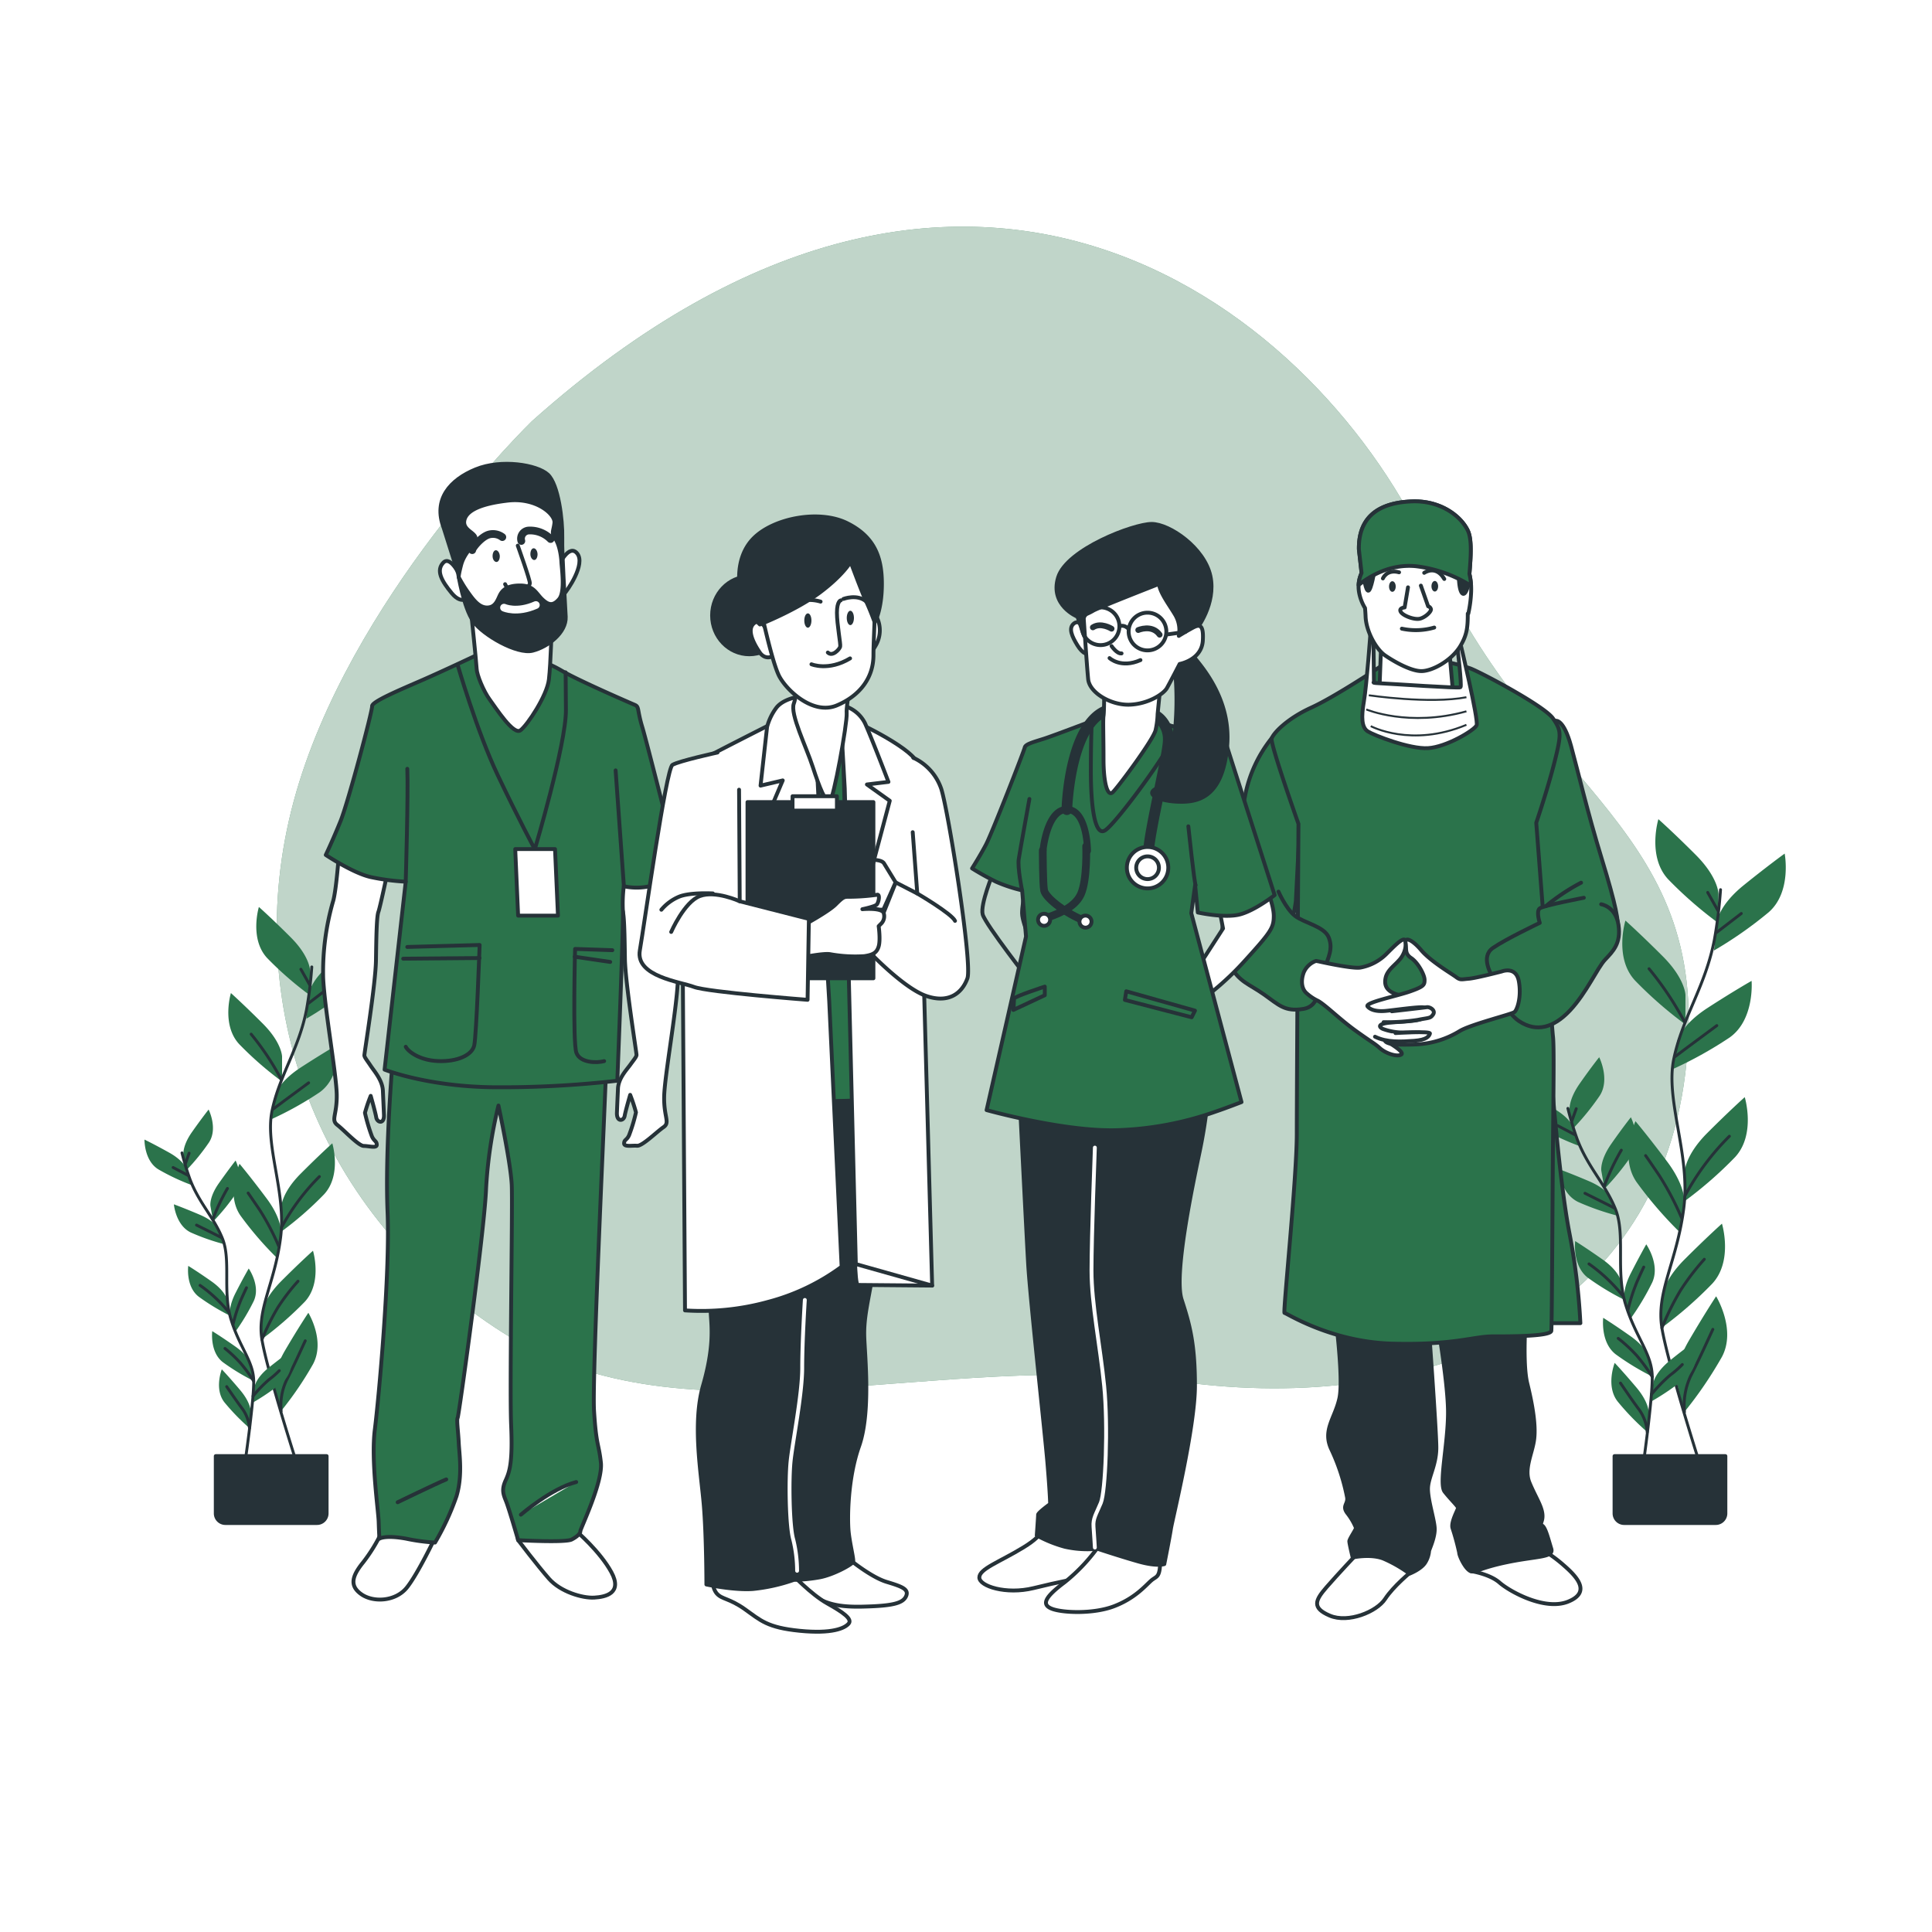 <svg class="animated" id="freepik_stories-health-professional-team" xmlns="http://www.w3.org/2000/svg" viewBox="0 0 500 500" version="1.1" xmlns:xlink="http://www.w3.org/1999/xlink" xmlns:svgjs="http://svgjs.com/svgjs"><style>svg#freepik_stories-health-professional-team:not(.animated) .animable {opacity: 0;}svg#freepik_stories-health-professional-team.animated #freepik--background-simple--inject-161 {animation: 3s Infinite  linear floating;animation-delay: 0s;}            @keyframes floating {                0% {                    opacity: 1;                    transform: translateY(0px);                }                50% {                    transform: translateY(-10px);                }                100% {                    opacity: 1;                    transform: translateY(0px);                }            }        .animator-hidden { display: none; }</style><g id="freepik--background-simple--inject-161" class="animable" style="transform-origin: 254.331px 209.344px;"><path d="M137.65,109S90.09,155.09,76,207.38s6.29,107.18,54.22,137.56,111.88,4,175.48,12.68,122.58-16.06,130.45-79.8-38.14-72-65.88-134S252.16,6.82,137.65,109Z" style="fill: rgb(43, 115, 75); transform-origin: 254.331px 209.344px;" id="el0h7zlv91d0ui" class="animable"></path><g id="el5mmtect5pv7"><path d="M137.65,109S90.09,155.09,76,207.38s6.29,107.18,54.22,137.56,111.88,4,175.48,12.68,122.58-16.06,130.45-79.8-38.14-72-65.88-134S252.16,6.82,137.65,109Z" style="fill: rgb(255, 255, 255); opacity: 0.7; transform-origin: 254.331px 209.344px;" class="animable"></path></g></g><g id="freepik--Floor--inject-161" class="animable animator-hidden" style="transform-origin: 255.48px 408.58px;"><ellipse cx="255.48" cy="408.58" rx="193" ry="34.28" style="fill: rgb(43, 115, 75); transform-origin: 255.48px 408.58px;" id="el84p627c9vgm" class="animable"></ellipse><g id="el2qsgemyndmx"><ellipse cx="255.48" cy="408.58" rx="193" ry="34.28" style="fill: rgb(255, 255, 255); opacity: 0.5; transform-origin: 255.48px 408.58px;" class="animable"></ellipse></g></g><g id="freepik--Plants--inject-161" class="animable" style="transform-origin: 249.773px 303.08px;"><path d="M444.74,231.33s0-4.2-5.88-10.09-9.67-9.24-9.67-9.24-2.94,9.66,2.52,15.55a103.82,103.82,0,0,0,13,11.34Z" style="fill: rgb(43, 115, 75); transform-origin: 436.57px 225.445px;" id="elndyy1i9v87" class="animable"></path><path d="M436.2,257.57s0-4.2-5.88-10.08-9.66-9.25-9.66-9.25-3,9.67,2.52,15.55a103.31,103.31,0,0,0,13,11.34Z" style="fill: rgb(43, 115, 75); transform-origin: 428.023px 251.685px;" id="elpjt9ilxzvr" class="animable"></path><path d="M444.37,238.49s.44-4.18,6.92-9.41,10.58-8.17,10.58-8.17,1.91,9.92-4.15,15.19A103.68,103.68,0,0,1,443.57,246Z" style="fill: rgb(43, 115, 75); transform-origin: 452.863px 233.455px;" id="el3uzpkpg9lum" class="animable"></path><path d="M434.06,269.48s.88-4.11,7.86-8.63,11.39-7,11.39-7,.85,10.07-5.72,14.68a104.21,104.21,0,0,1-15.12,8.36Z" style="fill: rgb(43, 115, 75); transform-origin: 442.908px 265.37px;" id="elnzkowy17vkh" class="animable"></path><path d="M436,303.27s0-4.21,5.88-10.09,9.66-9.24,9.66-9.24,2.94,9.66-2.52,15.54a102.89,102.89,0,0,1-13,11.35Z" style="fill: rgb(43, 115, 75); transform-origin: 444.165px 297.385px;" id="elv9vvmj87svp" class="animable"></path><path d="M435.9,311.51s.59-4.16-4.39-10.82-8.25-10.52-8.25-10.52-4.29,9.15.28,15.75A103.2,103.2,0,0,0,434.82,319Z" style="fill: rgb(43, 115, 75); transform-origin: 428.678px 304.585px;" id="el5nxh5up9mce" class="animable"></path><path d="M430.1,336s0-4.2,5.88-10.08,9.66-9.24,9.66-9.24,2.95,9.66-2.52,15.54a102.89,102.89,0,0,1-13,11.35Z" style="fill: rgb(43, 115, 75); transform-origin: 438.267px 330.125px;" id="elwzmnm3oysgs" class="animable"></path><path d="M434,358.12s-1.07-4.07,3.13-11.25,7-11.39,7-11.39,5.29,8.6,1.5,15.68a104,104,0,0,1-9.73,14.27Z" style="fill: rgb(43, 115, 75); transform-origin: 440.438px 350.455px;" id="ely4k1urenv3" class="animable"></path><path d="M445.27,230.25a118.12,118.12,0,0,1-1.61,13.05c-2.32,12-8.14,19.76-10.46,30.62s4.35,24.83,2.56,38.77-7.21,21.69-5.66,31,9.87,35.4,9.87,35.4" style="fill: none; stroke: rgb(38, 50, 56); stroke-linecap: round; stroke-linejoin: round; stroke-width: 0.75px; transform-origin: 437.547px 304.67px;" id="ellgwzakwbgxp" class="animable"></path><line x1="444.31" y1="241.28" x2="450.65" y2="236.41" style="fill: none; stroke: rgb(38, 50, 56); stroke-linecap: round; stroke-linejoin: round; stroke-width: 0.75px; transform-origin: 447.48px 238.845px;" id="el7a4ofl3lwgj" class="animable"></line><line x1="444.61" y1="235.68" x2="441.95" y2="230.96" style="fill: none; stroke: rgb(38, 50, 56); stroke-linecap: round; stroke-linejoin: round; stroke-width: 0.75px; transform-origin: 443.28px 233.32px;" id="eltja9btyqbj" class="animable"></line><path d="M433.55,273.42s5.31-4,10.76-8" style="fill: none; stroke: rgb(38, 50, 56); stroke-linecap: round; stroke-linejoin: round; stroke-width: 0.75px; transform-origin: 438.93px 269.42px;" id="eljmib08h138" class="animable"></path><path d="M435.92,264.39a82.45,82.45,0,0,0-9.15-13.68" style="fill: none; stroke: rgb(38, 50, 56); stroke-linecap: round; stroke-linejoin: round; stroke-width: 0.75px; transform-origin: 431.345px 257.55px;" id="elyk50q87gm8" class="animable"></path><path d="M436.2,309.24a65.52,65.52,0,0,1,11.36-15.18" style="fill: none; stroke: rgb(38, 50, 56); stroke-linecap: round; stroke-linejoin: round; stroke-width: 0.75px; transform-origin: 441.88px 301.65px;" id="elbj64wfr41ge" class="animable"></path><path d="M435.17,315.14a73.79,73.79,0,0,0-5.75-10.91c-3.09-4.57-3.54-5.16-3.54-5.16" style="fill: none; stroke: rgb(38, 50, 56); stroke-linecap: round; stroke-linejoin: round; stroke-width: 0.75px; transform-origin: 430.525px 307.105px;" id="el3u8x87nombp" class="animable"></path><path d="M430.1,343.68a69.93,69.93,0,0,1,4.78-9.67,62.09,62.09,0,0,1,6.19-8.11" style="fill: none; stroke: rgb(38, 50, 56); stroke-linecap: round; stroke-linejoin: round; stroke-width: 0.75px; transform-origin: 435.585px 334.79px;" id="elhoqgz3sfoew" class="animable"></path><path d="M435.94,365.43a18,18,0,0,1,1.59-9.3c2.21-4.28,4.72-9.88,5.75-12.09" style="fill: none; stroke: rgb(38, 50, 56); stroke-linecap: round; stroke-linejoin: round; stroke-width: 0.75px; transform-origin: 439.569px 354.735px;" id="elxva4kpwloqo" class="animable"></path><path d="M406.22,287.46s-.46-2.63,2.59-7,5.06-6.85,5.06-6.85,2.89,5.75.11,10a66.18,66.18,0,0,1-6.94,8.53Z" style="fill: rgb(43, 115, 75); transform-origin: 410.691px 282.875px;" id="el30mi3kv7ipg" class="animable"></path><path d="M414.42,303s-.45-2.63,2.6-7,5.05-6.85,5.05-6.85,2.9,5.74.11,10a65.72,65.72,0,0,1-6.94,8.52Z" style="fill: rgb(43, 115, 75); transform-origin: 418.894px 298.41px;" id="elo1tinkymavg" class="animable"></path><path d="M407.23,291.91s-.73-2.57-5.36-5.15-7.53-4-7.53-4-.11,6.43,4.26,9.07a65.55,65.55,0,0,0,9.95,4.68Z" style="fill: rgb(43, 115, 75); transform-origin: 401.445px 289.635px;" id="elam50rx59ozw" class="animable"></path><path d="M417.06,310.22s-1-2.48-5.87-4.55-7.9-3.16-7.9-3.16.56,6.4,5.18,8.58a66.08,66.08,0,0,0,10.39,3.6Z" style="fill: rgb(43, 115, 75); transform-origin: 411.075px 308.6px;" id="elfuip99xgy4h" class="animable"></path><path d="M419.51,331.62s-.45-2.63-4.78-5.68-7.07-4.75-7.07-4.75-.79,6.38,3.27,9.48a66.76,66.76,0,0,0,9.4,5.7Z" style="fill: rgb(43, 115, 75); transform-origin: 413.964px 328.78px;" id="ely4nsixljv2b" class="animable"></path><path d="M420.47,336.78s-.83-2.54,1.58-7.26,4-7.49,4-7.49,3.68,5.27,1.53,9.9a65.69,65.69,0,0,1-5.65,9.43Z" style="fill: rgb(43, 115, 75); transform-origin: 424.293px 331.695px;" id="el8tkpk0vokq6" class="animable"></path><path d="M427.85,358s.31-2.66,4.45-6,6.78-5.14,6.78-5.14,1.16,6.32-2.72,9.64a65.13,65.13,0,0,1-9.06,6.23Z" style="fill: rgb(43, 115, 75); transform-origin: 433.271px 354.795px;" id="eldc555ijqmhd" class="animable"></path><path d="M426.76,351.48s-.46-2.63-4.78-5.68-7.07-4.75-7.07-4.75-.79,6.38,3.27,9.47a65.64,65.64,0,0,0,9.4,5.71Z" style="fill: rgb(43, 115, 75); transform-origin: 421.214px 348.64px;" id="elgigwrpixq96" class="animable"></path><path d="M426.7,365.81s.23-2.67-3.19-6.72-5.63-6.38-5.63-6.38-2.38,6,.77,10a65.27,65.27,0,0,0,7.65,7.89Z" style="fill: rgb(43, 115, 75); transform-origin: 421.861px 361.655px;" id="el357xcfrxx47" class="animable"></path><path d="M405.77,286.85a78.21,78.21,0,0,0,2.42,8c2.77,7.28,7.25,11.51,9.89,18.07s0,16,2.6,24.59,6.88,12.81,6.92,18.81S425.27,379,425.27,379" style="fill: none; stroke: rgb(38, 50, 56); stroke-linecap: round; stroke-linejoin: round; stroke-width: 0.75px; transform-origin: 416.685px 332.925px;" id="elz7dei7kv0oc" class="animable"></path><line x1="407.57" y1="293.66" x2="403.06" y2="291.29" style="fill: none; stroke: rgb(38, 50, 56); stroke-linecap: round; stroke-linejoin: round; stroke-width: 0.75px; transform-origin: 405.315px 292.475px;" id="elit0anytl7i" class="animable"></line><line x1="406.77" y1="290.17" x2="407.93" y2="286.93" style="fill: none; stroke: rgb(38, 50, 56); stroke-linecap: round; stroke-linejoin: round; stroke-width: 0.75px; transform-origin: 407.35px 288.55px;" id="elkmvdnu01drg" class="animable"></line><path d="M417.81,312.64s-3.77-1.92-7.62-3.82" style="fill: none; stroke: rgb(38, 50, 56); stroke-linecap: round; stroke-linejoin: round; stroke-width: 0.75px; transform-origin: 414px 310.73px;" id="elt8yai06xu2j" class="animable"></path><path d="M415.21,306.91a61.14,61.14,0,0,1,4.38-9.24" style="fill: none; stroke: rgb(38, 50, 56); stroke-linecap: round; stroke-linejoin: round; stroke-width: 0.75px; transform-origin: 417.4px 302.29px;" id="eli810ph905c" class="animable"></path><path d="M420,335.39a42,42,0,0,0-8.77-8.29" style="fill: none; stroke: rgb(38, 50, 56); stroke-linecap: round; stroke-linejoin: round; stroke-width: 0.75px; transform-origin: 415.615px 331.245px;" id="elt4t96hjm96" class="animable"></path><path d="M421.32,339a46.88,46.88,0,0,1,2.42-7.47c1.44-3.2,1.66-3.61,1.66-3.61" style="fill: none; stroke: rgb(38, 50, 56); stroke-linecap: round; stroke-linejoin: round; stroke-width: 0.75px; transform-origin: 423.36px 333.46px;" id="elmg7u5oynt8m" class="animable"></path><path d="M427.39,360.88a39.52,39.52,0,0,1,4.85-5,26.13,26.13,0,0,0,3.14-2.74" style="fill: none; stroke: rgb(38, 50, 56); stroke-linecap: round; stroke-linejoin: round; stroke-width: 0.75px; transform-origin: 431.385px 357.01px;" id="elk6gi9d0dh28" class="animable"></path><path d="M427.6,356.32a44.71,44.71,0,0,0-4.05-5.54,39.77,39.77,0,0,0-4.76-4.41" style="fill: none; stroke: rgb(38, 50, 56); stroke-linecap: round; stroke-linejoin: round; stroke-width: 0.75px; transform-origin: 423.195px 351.345px;" id="elf7oj9c090vr" class="animable"></path><path d="M426.3,370.6a11.48,11.48,0,0,0-2-5.66c-1.85-2.44-4-5.68-4.92-7" style="fill: none; stroke: rgb(38, 50, 56); stroke-linecap: round; stroke-linejoin: round; stroke-width: 0.75px; transform-origin: 422.84px 364.27px;" id="elhnixhndy7qj" class="animable"></path><path d="M417.84,376.84h28.69a0,0,0,0,1,0,0v14.83a2.49,2.49,0,0,1-2.49,2.49H420.33a2.49,2.49,0,0,1-2.49-2.49V376.84A0,0,0,0,1,417.84,376.84Z" style="fill: rgb(38, 50, 56); stroke: rgb(38, 50, 56); stroke-linecap: round; stroke-linejoin: round; transform-origin: 432.185px 385.5px;" id="elg3fnuro9w6v" class="animable"></path><path d="M80.24,251.16s0-3.58-5-8.58S67,234.72,67,234.72s-2.5,8.22,2.14,13.22a88.54,88.54,0,0,0,11.08,9.65Z" style="fill: rgb(43, 115, 75); transform-origin: 73.284px 246.155px;" id="el0gv7gq7vm8ko" class="animable"></path><path d="M73,273.47s0-3.57-5-8.57S59.76,257,59.76,257s-2.5,8.21,2.14,13.22A88,88,0,0,0,73,279.9Z" style="fill: rgb(43, 115, 75); transform-origin: 66.044px 268.45px;" id="elpfw9jnqaa" class="animable"></path><path d="M79.93,257.24s.37-3.55,5.88-8,9-6.94,9-6.94,1.62,8.43-3.53,12.92a88.34,88.34,0,0,1-12,8.42Z" style="fill: rgb(43, 115, 75); transform-origin: 87.166px 252.97px;" id="el9ycrelm07zg" class="animable"></path><path d="M71.16,283.6s.75-3.5,6.68-7.34,9.69-6,9.69-6,.72,8.55-4.87,12.47a88.13,88.13,0,0,1-12.85,7.12Z" style="fill: rgb(43, 115, 75); transform-origin: 78.685px 280.055px;" id="elz2zgy7n7sn" class="animable"></path><path d="M72.81,312.33s0-3.57,5-8.58S86,295.89,86,295.89s2.5,8.22-2.15,13.22a87.1,87.1,0,0,1-11.07,9.65Z" style="fill: rgb(43, 115, 75); transform-origin: 79.726px 307.325px;" id="elytwoq92kxm" class="animable"></path><path d="M72.72,319.34s.51-3.53-3.73-9.2-7-8.95-7-8.95-3.64,7.78.24,13.4a87.9,87.9,0,0,0,9.6,11.12Z" style="fill: rgb(43, 115, 75); transform-origin: 66.59px 313.45px;" id="elrekpv50erkh" class="animable"></path><path d="M67.79,340.13s0-3.57,5-8.58S81,323.69,81,323.69s2.5,8.22-2.14,13.22a88.54,88.54,0,0,1-11.08,9.65Z" style="fill: rgb(43, 115, 75); transform-origin: 74.726px 335.125px;" id="elqocbv7ih0ur" class="animable"></path><path d="M71.13,359s-.91-3.45,2.67-9.56,6-9.69,6-9.69S84.26,347,81,353.06a88.36,88.36,0,0,1-8.27,12.13Z" style="fill: rgb(43, 115, 75); transform-origin: 76.609px 352.47px;" id="elfjtwqfw46hd" class="animable"></path><path d="M80.69,250.24a99.91,99.91,0,0,1-1.37,11.1c-2,10.21-6.92,16.8-8.89,26s3.7,21.12,2.18,33-6.14,18.44-4.82,26.35,8.4,30.11,8.4,30.11" style="fill: none; stroke: rgb(38, 50, 56); stroke-linecap: round; stroke-linejoin: round; stroke-width: 0.75px; transform-origin: 74.123px 313.52px;" id="elmad5wfu1qq" class="animable"></path><line x1="79.88" y1="259.62" x2="85.27" y2="255.48" style="fill: none; stroke: rgb(38, 50, 56); stroke-linecap: round; stroke-linejoin: round; stroke-width: 0.75px; transform-origin: 82.575px 257.55px;" id="elfzz47xxs56" class="animable"></line><line x1="80.13" y1="254.85" x2="77.87" y2="250.84" style="fill: none; stroke: rgb(38, 50, 56); stroke-linecap: round; stroke-linejoin: round; stroke-width: 0.75px; transform-origin: 79px 252.845px;" id="elr7rekwvmtm" class="animable"></line><path d="M70.73,287s4.51-3.39,9.15-6.77" style="fill: none; stroke: rgb(38, 50, 56); stroke-linecap: round; stroke-linejoin: round; stroke-width: 0.75px; transform-origin: 75.305px 283.615px;" id="elg6c1d7zx0xr" class="animable"></path><path d="M72.74,279.27A70.16,70.16,0,0,0,65,267.64" style="fill: none; stroke: rgb(38, 50, 56); stroke-linecap: round; stroke-linejoin: round; stroke-width: 0.75px; transform-origin: 68.87px 273.455px;" id="elhktdyu7sm5k" class="animable"></path><path d="M73,317.41a55.82,55.82,0,0,1,9.66-12.91" style="fill: none; stroke: rgb(38, 50, 56); stroke-linecap: round; stroke-linejoin: round; stroke-width: 0.75px; transform-origin: 77.83px 310.955px;" id="elti707qid4l" class="animable"></path><path d="M72.1,322.43a63.07,63.07,0,0,0-4.88-9.28c-2.64-3.89-3-4.39-3-4.39" style="fill: none; stroke: rgb(38, 50, 56); stroke-linecap: round; stroke-linejoin: round; stroke-width: 0.75px; transform-origin: 68.16px 315.595px;" id="elx0ax1502nd" class="animable"></path><path d="M67.79,346.69a60.82,60.82,0,0,1,4.06-8.22,53,53,0,0,1,5.27-6.89" style="fill: none; stroke: rgb(38, 50, 56); stroke-linecap: round; stroke-linejoin: round; stroke-width: 0.75px; transform-origin: 72.455px 339.135px;" id="elv1rv9h0w36t" class="animable"></path><path d="M72.76,365.19a15.3,15.3,0,0,1,1.35-7.91c1.88-3.64,4-8.4,4.89-10.28" style="fill: none; stroke: rgb(38, 50, 56); stroke-linecap: round; stroke-linejoin: round; stroke-width: 0.75px; transform-origin: 75.845px 356.095px;" id="elk7d65mvdlmp" class="animable"></path><path d="M47.48,298.89s-.38-2.24,2.21-5.92,4.3-5.82,4.3-5.82,2.46,4.88.09,8.52a55.9,55.9,0,0,1-5.9,7.25Z" style="fill: rgb(43, 115, 75); transform-origin: 51.285px 295.035px;" id="elppukpwje6i" class="animable"></path><path d="M54.46,312.1s-.39-2.24,2.21-5.92,4.3-5.83,4.3-5.83,2.46,4.89.09,8.53a55.9,55.9,0,0,1-5.9,7.25Z" style="fill: rgb(43, 115, 75); transform-origin: 58.265px 308.24px;" id="eli9swo8x1d2" class="animable"></path><path d="M48.34,302.67s-.62-2.18-4.55-4.37-6.4-3.38-6.4-3.38-.1,5.46,3.61,7.72a56.19,56.19,0,0,0,8.46,4Z" style="fill: rgb(43, 115, 75); transform-origin: 43.425px 300.78px;" id="elimu0471hjf" class="animable"></path><path d="M56.7,318.25s-.85-2.11-5-3.88S45,311.68,45,311.68s.48,5.45,4.41,7.3a56.22,56.22,0,0,0,8.83,3.07Z" style="fill: rgb(43, 115, 75); transform-origin: 51.62px 316.865px;" id="eltg77ov1uiec" class="animable"></path><path d="M58.79,336.44s-.39-2.24-4.07-4.83-6-4-6-4S48,333,51.49,335.63a56.5,56.5,0,0,0,8,4.85Z" style="fill: rgb(43, 115, 75); transform-origin: 54.074px 334.045px;" id="elr8ivry5o4ot" class="animable"></path><path d="M59.6,340.83s-.7-2.16,1.34-6.17,3.43-6.37,3.43-6.37,3.13,4.48,1.3,8.42a55.62,55.62,0,0,1-4.8,8Z" style="fill: rgb(43, 115, 75); transform-origin: 62.864px 336.5px;" id="el9641zysoo7w" class="animable"></path><path d="M65.88,358.91s.26-2.26,3.79-5.06,5.76-4.37,5.76-4.37,1,5.37-2.31,8.2A56.08,56.08,0,0,1,65.41,363Z" style="fill: rgb(43, 115, 75); transform-origin: 70.491px 356.24px;" id="elny86kpx2eyo" class="animable"></path><path d="M65,353.33s-.39-2.24-4.07-4.83-6-4-6-4-.68,5.43,2.78,8.06a56.07,56.07,0,0,0,8,4.85Z" style="fill: rgb(43, 115, 75); transform-origin: 60.293px 350.955px;" id="el3qhkko155o6" class="animable"></path><path d="M64.9,365.51s.19-2.26-2.71-5.71-4.79-5.42-4.79-5.42-2,5.07.65,8.5a56.09,56.09,0,0,0,6.51,6.71Z" style="fill: rgb(43, 115, 75); transform-origin: 60.789px 361.985px;" id="elmyktnccupu9" class="animable"></path><path d="M47.1,298.37a67.06,67.06,0,0,0,2.06,6.81c2.35,6.19,6.17,9.78,8.41,15.36s0,13.64,2.21,20.91,5.85,10.9,5.88,16-2,19.29-2,19.29" style="fill: none; stroke: rgb(38, 50, 56); stroke-linecap: round; stroke-linejoin: round; stroke-width: 0.75px; transform-origin: 56.38px 337.555px;" id="el24lpikf0ucm" class="animable"></path><line x1="48.63" y1="304.16" x2="44.8" y2="302.15" style="fill: none; stroke: rgb(38, 50, 56); stroke-linecap: round; stroke-linejoin: round; stroke-width: 0.75px; transform-origin: 46.715px 303.155px;" id="elymq0u9gzzrq" class="animable"></line><line x1="47.96" y1="301.2" x2="48.94" y2="298.44" style="fill: none; stroke: rgb(38, 50, 56); stroke-linecap: round; stroke-linejoin: round; stroke-width: 0.75px; transform-origin: 48.45px 299.82px;" id="eltqcd6mwd48" class="animable"></line><path d="M57.34,320.3s-3.2-1.63-6.48-3.25" style="fill: none; stroke: rgb(38, 50, 56); stroke-linecap: round; stroke-linejoin: round; stroke-width: 0.75px; transform-origin: 54.1px 318.675px;" id="el0l00x8eul0x" class="animable"></path><path d="M55.13,315.43a52.65,52.65,0,0,1,3.73-7.86" style="fill: none; stroke: rgb(38, 50, 56); stroke-linecap: round; stroke-linejoin: round; stroke-width: 0.75px; transform-origin: 56.995px 311.5px;" id="eligbnq686uaa" class="animable"></path><path d="M59.23,339.65a35.59,35.59,0,0,0-7.46-7" style="fill: none; stroke: rgb(38, 50, 56); stroke-linecap: round; stroke-linejoin: round; stroke-width: 0.75px; transform-origin: 55.5px 336.15px;" id="eladxaxs9akg6" class="animable"></path><path d="M60.32,342.7a40.36,40.36,0,0,1,2.06-6.35c1.23-2.72,1.41-3.08,1.41-3.08" style="fill: none; stroke: rgb(38, 50, 56); stroke-linecap: round; stroke-linejoin: round; stroke-width: 0.75px; transform-origin: 62.055px 337.985px;" id="el0en5re1fbtkp" class="animable"></path><path d="M65.49,361.32a33.35,33.35,0,0,1,4.12-4.27,22.07,22.07,0,0,0,2.67-2.33" style="fill: none; stroke: rgb(38, 50, 56); stroke-linecap: round; stroke-linejoin: round; stroke-width: 0.75px; transform-origin: 68.885px 358.02px;" id="elmfmeovd9ewm" class="animable"></path><path d="M65.66,357.45a37.76,37.76,0,0,0-3.44-4.71,33.45,33.45,0,0,0-4-3.76" style="fill: none; stroke: rgb(38, 50, 56); stroke-linecap: round; stroke-linejoin: round; stroke-width: 0.75px; transform-origin: 61.94px 353.215px;" id="elib5x56hp2r" class="animable"></path><path d="M64.56,369.59a9.83,9.83,0,0,0-1.71-4.82c-1.57-2.07-3.43-4.83-4.18-5.91" style="fill: none; stroke: rgb(38, 50, 56); stroke-linecap: round; stroke-linejoin: round; stroke-width: 0.75px; transform-origin: 61.615px 364.225px;" id="el51kr9ipkkj9" class="animable"></path><path d="M55.84,376.84H84.53a0,0,0,0,1,0,0v14.83A2.49,2.49,0,0,1,82,394.16H58.33a2.49,2.49,0,0,1-2.49-2.49V376.84A0,0,0,0,1,55.84,376.84Z" style="fill: rgb(38, 50, 56); stroke: rgb(38, 50, 56); stroke-linecap: round; stroke-linejoin: round; transform-origin: 70.185px 385.5px;" id="eluuwfbws1jkf" class="animable"></path></g><g id="freepik--character-4--inject-161" class="animable" style="transform-origin: 367.637px 274.264px;"><path d="M329.14,191a34.12,34.12,0,0,0-6.92,15c-1.84,9.33-6.37,26.86-5.8,32.94s2,9.47,7.49,10.46,8.62-3.82,9.76-7.92a71.68,71.68,0,0,0,1.69-8.2L336.49,211s-2-13.39-2.95-16.21S329.14,191,329.14,191Z" style="fill: rgb(43, 115, 75); stroke: rgb(38, 50, 56); stroke-linecap: round; stroke-linejoin: round; transform-origin: 326.43px 220.266px;" id="elb5h5e5k5qwc" class="animable"></path><path d="M402.68,186.54s2-.44,3.9,6.5,4.19,16.9,7.94,29.18,4.48,16.33,4.19,19.07-2.45,5.78-10,5.78-11-2.89-13-9.39S394,211.1,393.86,208.5,400.36,185.24,402.68,186.54Z" style="fill: rgb(43, 115, 75); stroke: rgb(38, 50, 56); stroke-linecap: round; stroke-linejoin: round; transform-origin: 406.312px 216.776px;" id="elo9pyscm93ts" class="animable"></path><path d="M351.1,402.24s-4.91,5.2-7.8,8.53-3.9,5.34.86,7.36,12.14-1,14.31-4.33,6.79-7.08,6.79-7.08,2.45-2.74-.73-6.64S352.54,400.65,351.1,402.24Z" style="fill: rgb(255, 255, 255); stroke: rgb(38, 50, 56); stroke-linecap: round; stroke-linejoin: round; transform-origin: 353.511px 408.653px;" id="elovly7baus28" class="animable"></path><path d="M380.57,406.58s4.91.72,7.51,3,11.71,7.37,17.77,4.91,2.17-6.5-1.15-9.39a35.28,35.28,0,0,0-6.07-4.33s-9.68-.72-14,1.44S380.57,406.58,380.57,406.58Z" style="fill: rgb(255, 255, 255); stroke: rgb(38, 50, 56); stroke-linecap: round; stroke-linejoin: round; transform-origin: 394.796px 407.9px;" id="eljq82o1ag1q9" class="animable"></path><path d="M345.46,339.39s2.32,17.34,1.16,22.54-4.48,8.24-2,13.3a52.28,52.28,0,0,1,4,12.28c.29,1.73-1.3,2.16,0,4a16.33,16.33,0,0,1,2.31,3.9c0,.44-1.73,2.89-1.73,3.47s.87,4.19.87,4.19,4.62-1,7.94.29a34.19,34.19,0,0,1,6.79,3.9s3-1.16,4.05-2.89a6.75,6.75,0,0,0,1-3c.14-.58,1.59-3.62,1.45-5.93s-1.74-7.22-1.74-10.11,2.17-6.07,2.17-10.69-2.17-34.24-2.17-34.24l2-.73s3.18,17.63,3.18,25.87-2.45,18.49-.86,20.51,3.46,3.76,3.46,4.19-1.88,3.61-1.44,5.2a63.59,63.59,0,0,1,1.73,6.36c0,.87,1.59,4.19,2.89,4.77s2-.73,9.68-2.31,12-1.16,11.27-3.47-1.44-5.35-2.31-5.93.29-1,0-3.17-1.88-4.48-3.32-7.95.57-7.22,1.15-10.84-.29-9-1.73-14.88-.15-20.37-.15-20.37l.73-5.63s-22.11,2-35.69,1.87l-14.59-.14S344.6,334.77,345.46,339.39Z" style="fill: rgb(38, 50, 56); stroke: rgb(38, 50, 56); stroke-linecap: round; stroke-linejoin: round; transform-origin: 372.636px 369.64px;" id="el9dc0zm3ey1c" class="animable"></path><path d="M401.52,279s2,26.3,4.62,40A166.14,166.14,0,0,1,409,342.43H398.49c-.44,0,.72-48.69,1-53A62.83,62.83,0,0,1,401.52,279Z" style="fill: rgb(43, 115, 75); stroke: rgb(38, 50, 56); stroke-linecap: round; stroke-linejoin: round; transform-origin: 403.696px 310.715px;" id="elllwn5mwnhul" class="animable"></path><path d="M358,172s-12.28,8.23-18.63,11.12-9.83,6.65-10.26,8,6.93,22.1,6.93,22.1-.43,68.63-.43,80.19-3.61,46.37-3.18,46.37,12,7.52,27.88,7.95,21-1.88,26-1.88,15,0,15.17-1.44.29-33.38.43-48.26.29-25.43,0-27.88-4.33-55.34-4.33-55.34,3-8.81,4.77-15.89,1.73-7.95-.44-11.12S383.46,174.11,380.57,173a43.45,43.45,0,0,0-11-2.31C366.85,170.5,358,172,358,172Z" style="fill: rgb(43, 115, 75); stroke: rgb(38, 50, 56); stroke-linecap: round; stroke-linejoin: round; transform-origin: 366.352px 259.228px;" id="ela4wnpkbxldi" class="animable"></path><path d="M330.87,230.75s1.88,4.33,4.19,6.21,7.66,2.75,8.81,5.64,0,5.05-1.3,8.52-.57,9.25-5.34,10-6.21-1-10.12-3.76-6.35-3.18-8.66-7.37-3-10-1-13.14" style="fill: rgb(43, 115, 75); stroke: rgb(38, 50, 56); stroke-linecap: round; stroke-linejoin: round; transform-origin: 330.308px 246.022px;" id="elwnu0e7k9ntq" class="animable"></path><path d="M357.46,166.31,357,178.45s-1.15,1.73,5.78,2.16a52.41,52.41,0,0,0,13.29-1l-1.15-13.14s-7.23,3-11.42,1.59A40.42,40.42,0,0,0,357.46,166.31Z" style="fill: rgb(255, 255, 255); stroke: rgb(38, 50, 56); stroke-linecap: round; stroke-linejoin: round; transform-origin: 366.499px 173.496px;" id="elgc8rf1pgcqg" class="animable"></path><path d="M354.71,163.28s-1,14-1.73,18.2-.58,6.79,1,7.8,10.83,4.63,15.6,4.34,12-4.63,12.57-5.93S377.83,166,377.83,166l-.73.87s1.3,10.69.87,11-17.19-.87-20.23-1-2.16-.29-2.16-.29l-.15-12.28Z" style="fill: rgb(255, 255, 255); stroke: rgb(38, 50, 56); stroke-linecap: round; stroke-linejoin: round; transform-origin: 367.378px 178.458px;" id="elvxkq9m7ty2h" class="animable"></path><path d="M354.25,179.94s15.79,2.33,25.26.5" style="fill: none; stroke: rgb(38, 50, 56); stroke-miterlimit: 10; stroke-width: 0.5px; transform-origin: 366.88px 180.541px;" id="elylam5ri2ks" class="animable"></path><path d="M353.59,183.6s11,4.65,25.92.49" style="fill: none; stroke: rgb(38, 50, 56); stroke-miterlimit: 10; stroke-width: 0.5px; transform-origin: 366.55px 184.71px;" id="elco814u5ryhd" class="animable"></path><path d="M354.75,187.92s10.47,5.65,24.76-.34" style="fill: none; stroke: rgb(38, 50, 56); stroke-miterlimit: 10; stroke-width: 0.5px; transform-origin: 367.13px 188.957px;" id="elfr42jg2qkrv" class="animable"></path><path d="M380.29,148.54c.36-4.44.66-9-.44-11.27-1.73-3.61-6.94-7.8-14.45-7.51s-13.87,3.18-13.72,12.42c0,0,.32,2.75.69,6.12a8.28,8.28,0,0,0-.69,4.72,11.63,11.63,0,0,0,1.59,4.35c.07.86.12,1.6.14,2.15.14,3.9,2.74,8.52,5.06,10.11s6.64,4.05,9.39,4.05,7.65-2.6,10-6.36c1.82-3,2-5,2-8.53H380a31.34,31.34,0,0,0,.73-5.64A17.43,17.43,0,0,0,380.29,148.54Z" style="fill: rgb(255, 255, 255); stroke: rgb(38, 50, 56); stroke-linecap: round; stroke-linejoin: round; transform-origin: 366.167px 151.713px;" id="el91zusttup5n" class="animable"></path><path d="M353,149.41s.43,3.61,1.15,3.46,1.59-5.34,1.59-5.34Z" style="fill: rgb(38, 50, 56); stroke: rgb(38, 50, 56); stroke-linecap: round; stroke-linejoin: round; transform-origin: 354.37px 150.202px;" id="elh7t7njf46p8" class="animable"></path><path d="M377.54,149s0,4.05,1,4.63,1.73-3.47,1.73-3.47A7.17,7.17,0,0,0,377.54,149Z" style="fill: rgb(38, 50, 56); stroke: rgb(38, 50, 56); stroke-linecap: round; stroke-linejoin: round; transform-origin: 378.905px 151.343px;" id="elevgicz91wvl" class="animable"></path><path d="M379.85,137.27c-1.73-3.61-6.94-7.8-14.45-7.51s-13.87,3.18-13.72,12.42c0,0,.32,2.75.69,6.12a8.33,8.33,0,0,0-.77,3.11c2.81-2.25,8.07-5.47,14.67-4.89a34.25,34.25,0,0,1,14.44,5.09,16.92,16.92,0,0,0-.42-3.07C380.65,144.1,381,139.57,379.85,137.27Z" style="fill: rgb(43, 115, 75); stroke: rgb(38, 50, 56); stroke-linecap: round; stroke-linejoin: round; transform-origin: 366.155px 140.678px;" id="elgsb0hufvm05" class="animable"></path><path d="M364.39,152l-.87,5.2s-1.59.14-1,1.15,3.61,2.17,5.06,1.74,2.89-1.88,2.74-2.46a1,1,0,0,0-.72-.72l-1.88-5.35" style="fill: none; stroke: rgb(38, 50, 56); stroke-linecap: round; stroke-linejoin: round; transform-origin: 366.36px 155.871px;" id="elbbx7sjcc84" class="animable"></path><path d="M362.8,162.7a17.14,17.14,0,0,0,8.38-.29" style="fill: none; stroke: rgb(38, 50, 56); stroke-linecap: round; stroke-linejoin: round; transform-origin: 366.99px 162.748px;" id="el1g7kcp3aa0w" class="animable"></path><path d="M361.21,151.79c0,.76-.39,1.37-.87,1.37s-.86-.61-.86-1.37.39-1.37.86-1.37S361.21,151,361.21,151.79Z" style="fill: rgb(38, 50, 56); transform-origin: 360.345px 151.79px;" id="eldcrc557k5ju" class="animable"></path><path d="M372.19,151.72c0,.76-.39,1.37-.86,1.37s-.87-.61-.87-1.37.39-1.37.87-1.37S372.19,151,372.19,151.72Z" style="fill: rgb(38, 50, 56); transform-origin: 371.325px 151.72px;" id="eltspoirjq8cn" class="animable"></path><path d="M357.89,149.7s1-2.46,4.19-1.59" style="fill: none; stroke: rgb(38, 50, 56); stroke-linecap: round; stroke-linejoin: round; transform-origin: 359.985px 148.812px;" id="elewnkmgto1m8" class="animable"></path><path d="M368.58,148.25s3-2.17,5.2,1.59" style="fill: none; stroke: rgb(38, 50, 56); stroke-linecap: round; stroke-linejoin: round; transform-origin: 371.18px 148.734px;" id="el2ovucokby66" class="animable"></path><path d="M341.27,248.81s8.82,2,10.84,1.59a12.82,12.82,0,0,0,6.93-3.76c2.61-2.6,4.77-4.77,4.77-2.6a6.45,6.45,0,0,1-1.88,4.62c-1,1.16-2.89,2.46-3.32,4.34s.15,3.32,2.46,4.19,9.53,2.16,9.53,4-.58,6.22-3.18,7.66-8.95.43-8.95.43,5.2,2.89,4.19,3.62-4.05-.29-5.49-1.59-2-1.45-6.22-4.48-7.8-6.65-9.82-7.8a12.06,12.06,0,0,1-3-2c-1.16-1-1.59-3-.73-5.34a5.43,5.43,0,0,1,3.18-3Z" style="fill: rgb(255, 255, 255); stroke: rgb(38, 50, 56); stroke-linecap: round; stroke-linejoin: round; transform-origin: 353.773px 258.148px;" id="elskoozy601ob" class="animable"></path><path d="M409.9,232.34s-10.4,2-11.41,2.74,0,3.76,0,3.76-8.82,4.19-12.14,6.5-.29,6.94-.14,7.51c0,0,2.6,8.53,6.93,11.42s8.81,1.87,13.15-2.75,7.08-11,9.1-13.15,4.19-4.19,3.47-9-4.48-5.35-4.48-5.35" style="fill: rgb(43, 115, 75); stroke: rgb(38, 50, 56); stroke-linecap: round; stroke-linejoin: round; transform-origin: 401.901px 249.114px;" id="elhuvw1z5jn05" class="animable"></path><path d="M388.66,251.41s-6.64,1.73-8.52,1.88-2.17.43-3.32-.44-6.51-4-9-6.93-4.34-3.47-4.05-1.88-.29,2.74,1.45,3.9,3.46,4.34,3.46,5.64-.14,1.73-3.75,3-11.85,2.89-11,3.9,2.6,1.3,4.48,1.16,9.68-1.3,10.25-.87a1.73,1.73,0,0,1-.43,2.74c-1.3.87-5.92.87-8.67,1.16s-2.89,1-1.73,1.59a15.2,15.2,0,0,0,5.83.95c2.31,0,5-.23,3.85.49s-2.75.87-5.64,1.3-3.9-.86-3.46.29,3.9,1.16,8.23,1a23.52,23.52,0,0,0,11.13-3.46c2.89-1.74,13.43-4.34,14.16-4.91s1.87-3.91,1.15-7.95S388.66,251.41,388.66,251.41Z" style="fill: rgb(255, 255, 255); stroke: rgb(38, 50, 56); stroke-linecap: round; stroke-linejoin: round; transform-origin: 373.589px 256.763px;" id="elrhnowjp6tvj" class="animable"></path><path d="M400.08,234.5a52.75,52.75,0,0,1,9.1-6.06" style="fill: none; stroke: rgb(38, 50, 56); stroke-linecap: round; stroke-linejoin: round; transform-origin: 404.63px 231.47px;" id="elcamerzk8xs" class="animable"></path><path d="M360.2,261.72s8.22-.94,9.05-1.06,2.35.82,1.64,1.88-1.06.82-4,1.41a52.68,52.68,0,0,1-8.82.59" style="fill: rgb(255, 255, 255); stroke: rgb(38, 50, 56); stroke-linecap: round; stroke-linejoin: round; transform-origin: 364.572px 262.599px;" id="el0vox1fdch2dh" class="animable"></path><path d="M361.14,267.36s9.16-.59,8.93.12-.82,1.64-4.11,1.88-7,.47-10.11-1.06" style="fill: rgb(255, 255, 255); stroke: rgb(38, 50, 56); stroke-linecap: round; stroke-linejoin: round; transform-origin: 362.962px 268.332px;" id="el9jga1r29zzq" class="animable"></path></g><g id="freepik--character-3--inject-161" class="animable animator-active" style="transform-origin: 290.72px 276.392px;"><path d="M269.52,395.12s1.56,1.55-4.66,5.35-11.41,5.53-11.41,7.78,6.91,4.49,14,2.76,10-2.24,14-2.93,5.19-4.15,5.19-9-10.54-6-11.75-6.22S270.39,393.22,269.52,395.12Z" style="fill: rgb(255, 255, 255); stroke: rgb(38, 50, 56); stroke-linecap: round; stroke-linejoin: round; transform-origin: 270.045px 402.22px;" id="elfla1vdleqy7" class="animable"></path><path d="M285.07,399.09a46.1,46.1,0,0,1-9.5,10.37c-5.36,4-6.05,5.87-3.28,6.91s10.71,1.38,16.07-.69,7.95-5.18,9.5-6.57,2.42-.52,2.42-6.05-5.88-7.43-10.71-7.08S285.07,399.09,285.07,399.09Z" style="fill: rgb(255, 255, 255); stroke: rgb(38, 50, 56); stroke-linecap: round; stroke-linejoin: round; transform-origin: 285.489px 406.567px;" id="elbq5byq70uzj" class="animable"></path><path d="M264,286.43s1.56,31.45,2.08,40.61,4.32,43.54,5,51.66.69,10.54.69,10.54-3.11,2.25-3.11,2.77-.35,5.35-.35,5.35a33.1,33.1,0,0,0,7.26,2.94,26.57,26.57,0,0,0,8.47.52s5.7,1.9,10.54,3.28,6.74.69,6.74.69,1.38-6.91,1.72-9.16,6.22-26.09,6.22-37-1.38-15.9-3.45-22.29,2.76-29.21,4.49-37.5a136.63,136.63,0,0,0,2.25-14S297.69,292.48,264,286.43Z" style="fill: rgb(38, 50, 56); stroke: rgb(38, 50, 56); stroke-linecap: round; stroke-linejoin: round; transform-origin: 288.275px 344.901px;" id="elj1y5ezrrb5k" class="animable"></path><path d="M283.35,297s-.87,23-.87,31.79,2.25,19.53,3.28,29.9.35,27.3-.86,30.24-2.07,4-1.9,6.22.35,5.35.35,5.35" style="fill: none; stroke: rgb(255, 255, 255); stroke-linecap: round; stroke-linejoin: round; transform-origin: 284.372px 348.75px;" id="elywolrind1hk" class="animable"></path><path d="M280.58,163.22s-1-3.11-2.6-1.9-.51,3.46.87,5.71,2.93,2.76,3.11,1.55S280.58,163.22,280.58,163.22Z" style="fill: rgb(255, 255, 255); stroke: rgb(38, 50, 56); stroke-linecap: round; stroke-linejoin: round; transform-origin: 279.58px 165.129px;" id="elzu55510m2w" class="animable"></path><path d="M280.58,164.61l-1.73-5s-7.25-2.94-5-10.2,19.53-13.82,24.19-13.82,13.65,6.22,15.21,13.48-3.63,13.82-3.63,13.82-2.25,6.39-4,6.05-.7-5.36-2.94-9.33-3.63-6-6.05-5-12.44,4-13.3,5.35S280.93,165.47,280.58,164.61Z" style="fill: rgb(38, 50, 56); stroke: rgb(38, 50, 56); stroke-linecap: round; stroke-linejoin: round; transform-origin: 293.48px 152.272px;" id="eldvwj79k2s7t" class="animable"></path><path d="M315.66,235.8l.86,4.49-10.71,16.59,2.42,3.8a74,74,0,0,0,13.82-11.92c6.91-7.6,7.6-8.64,7.6-11.75s-2.41-8.47-2.41-8.47S322.4,235.8,315.66,235.8Z" style="fill: rgb(255, 255, 255); stroke: rgb(38, 50, 56); stroke-linecap: round; stroke-linejoin: round; transform-origin: 317.73px 244.61px;" id="elh7rkpj5y2we" class="animable"></path><path d="M257.08,225.78s-3.46,8.29-2.76,10.88,12.61,17.8,12.61,17.8l2.07-5.7s-4.49-9.33-4.49-12.44,1.56-9.16,1.56-9.16Z" style="fill: none; stroke: rgb(38, 50, 56); stroke-linecap: round; stroke-linejoin: round; transform-origin: 261.613px 240.12px;" id="ell5lay9huo1k" class="animable"></path><path d="M287.67,184.65s-14.86,5.7-17.63,6.57-4.67,1.38-4.84,2.24-8.46,22.12-10,25.06-3.63,6.22-3.63,6.22a69.58,69.58,0,0,0,6.22,3.46,39,39,0,0,0,6.74,2.24l1,11.93-10.2,44.92s20.39,5.7,34,5.19a84.15,84.15,0,0,0,25.4-4.84c2.6-.87,6.57-2.42,6.57-2.42l-13-48.9,1-7.26.69,7.09s6.91,1.55,10.88.51,9-5,9-5l-12.79-39.91-23.84-6.57Z" style="fill: rgb(43, 115, 75); stroke: rgb(38, 50, 56); stroke-linecap: round; stroke-linejoin: round; transform-origin: 290.72px 238.581px;" id="elh9wvsb10cus" class="animable"></path><path d="M304.46,188.22l-11.09-3.05-5.7-.52-5.13,2c-.1,2.72-.23,7.35-.23,12.9,0,9,1,16.94,3.63,15.38s15-18.31,17.1-23A25.9,25.9,0,0,0,304.46,188.22Z" style="fill: rgb(43, 115, 75); stroke: rgb(38, 50, 56); stroke-linecap: round; stroke-linejoin: round; transform-origin: 293.385px 199.889px;" id="elzekaomz9fr" class="animable"></path><path d="M309.44,229.06c-.35-.34-1.9-15.21-1.9-15.21" style="fill: none; stroke: rgb(38, 50, 56); stroke-linecap: round; stroke-linejoin: round; transform-origin: 308.49px 221.455px;" id="elncudikcrm7m" class="animable"></path><path d="M264.51,230.44s-1.21-5.87-.86-8.12,2.76-15.55,2.76-15.55" style="fill: none; stroke: rgb(38, 50, 56); stroke-linecap: round; stroke-linejoin: round; transform-origin: 264.998px 218.605px;" id="eljv32f8lcxfm" class="animable"></path><path d="M270.39,255.33s-7.95,2.59-7.95,3.11-.18,2.93-.18,2.93l8.13-3.8Z" style="fill: none; stroke: rgb(38, 50, 56); stroke-linecap: round; stroke-linejoin: round; transform-origin: 266.325px 258.35px;" id="el6n2vo8ttolx" class="animable"></path><polygon points="291.47 256.54 291.12 258.78 308.4 263.27 309.26 261.55 291.47 256.54" style="fill: none; stroke: rgb(38, 50, 56); stroke-linecap: round; stroke-linejoin: round; transform-origin: 300.19px 259.905px;" id="elvky6yphwbf" class="animable"></polygon><path d="M297.17,222.18a.89.89,0,0,1-.89-.89c0-3,1.49-10.24,2.94-17.24,1.15-5.57,2.24-10.84,2.24-12.49a6.4,6.4,0,0,0-1.94-4.91c-2.07-1.92-5.75-2.7-10.93-2.32-10.81.8-11.6,25-11.61,25.23a.89.89,0,0,1-.89.87h0a.89.89,0,0,1-.86-.92c0-1.06.85-26,13.26-27,5.7-.41,9.83.52,12.27,2.8a8.21,8.21,0,0,1,2.51,6.21c0,1.83-1.05,6.94-2.27,12.85-1.37,6.59-2.91,14.06-2.91,16.88A.89.89,0,0,1,297.17,222.18Z" style="fill: rgb(38, 50, 56); stroke: rgb(38, 50, 56); stroke-linecap: round; stroke-linejoin: round; transform-origin: 289.252px 202.298px;" id="eli43hnf8yezh" class="animable"></path><path d="M285.76,179.3s0,5-.17,6,0,5.36,0,11.24,1,9.84,2.42,8.46,10.54-13.65,11.06-16.07a21.81,21.81,0,0,0,.52-4.14l.69-6.92s-10.71,3.11-15.21,1.73" style="fill: rgb(255, 255, 255); stroke: rgb(38, 50, 56); stroke-linecap: round; stroke-linejoin: round; transform-origin: 292.675px 191.573px;" id="ell9ep7n9xpu" class="animable"></path><path d="M303.56,168.93a82.08,82.08,0,0,1,.69,18.14c-.69,10.54-1.94,15.48-5,17s.89,3.24,5.55,3.41,11.58-.52,12.79-14.34-8.81-22.81-9.68-24.54A2.4,2.4,0,0,0,303.56,168.93Z" style="fill: rgb(38, 50, 56); stroke: rgb(38, 50, 56); stroke-linecap: round; stroke-linejoin: round; transform-origin: 307.931px 187.431px;" id="eleenq0zbs537" class="animable"></path><path d="M269.87,221.66h-.07a.88.88,0,0,1-.82-1c0-.49,1-12.06,7.11-12.06s6.25,11.13,6.25,11.61a.89.89,0,0,1-.89.89h0a.89.89,0,0,1-.89-.89c0-.1-.13-9.82-4.46-9.82-3.72,0-5.11,7.51-5.33,10.41A.9.9,0,0,1,269.87,221.66Z" style="fill: rgb(38, 50, 56); transform-origin: 275.656px 215.13px;" id="elpn6mp7awd0o" class="animable"></path><path d="M269.87,220.08s0,8.64.34,10.36,4.67,5.36,9.85,7.61" style="fill: none; stroke: rgb(38, 50, 56); stroke-linecap: round; stroke-linejoin: round; stroke-width: 2px; transform-origin: 274.965px 229.065px;" id="el3qtz1oqucjm" class="animable"></path><path d="M281.1,219s.34,8.64-1.38,12.44-6.91,5.36-9.16,6.22" style="fill: none; stroke: rgb(38, 50, 56); stroke-linecap: round; stroke-linejoin: round; stroke-width: 2px; transform-origin: 275.844px 228.33px;" id="elgw04avfc2kl" class="animable"></path><path d="M282.48,238.39a1.56,1.56,0,0,0-3.11,0,1.56,1.56,0,1,0,3.11,0Z" style="fill: rgb(255, 255, 255); stroke: rgb(38, 50, 56); stroke-linecap: round; stroke-linejoin: round; transform-origin: 280.925px 238.515px;" id="elk10pipwj5r" class="animable"></path><path d="M271.77,238.05a1.56,1.56,0,1,0-1.56,1.55A1.56,1.56,0,0,0,271.77,238.05Z" style="fill: rgb(255, 255, 255); stroke: rgb(38, 50, 56); stroke-linecap: round; stroke-linejoin: round; transform-origin: 270.21px 238.04px;" id="eldoh66opil9g" class="animable"></path><path d="M302.35,224.57a5.36,5.36,0,1,0-5.35,5.35A5.36,5.36,0,0,0,302.35,224.57Z" style="fill: rgb(255, 255, 255); stroke: rgb(38, 50, 56); stroke-linecap: round; stroke-linejoin: round; transform-origin: 296.99px 224.56px;" id="el3uli6klalio" class="animable"></path><path d="M299.93,224.57a2.94,2.94,0,1,0-2.93,2.94A2.94,2.94,0,0,0,299.93,224.57Z" style="fill: rgb(255, 255, 255); stroke: rgb(38, 50, 56); stroke-linecap: round; stroke-linejoin: round; transform-origin: 296.99px 224.57px;" id="elosyr8bcs0k" class="animable"></path><path d="M299.93,151.13S284.9,157,283,158a13.44,13.44,0,0,1-2.59,1.21s.86,13.13,1.21,16.59,5.87,6.74,10.71,6.57,8.81-2.77,9.68-4.32,3.28-6.22,3.28-6.22,5.7-1,6-6.05-1.38-4-3.28-2.94-2.94,1.73-2.94,1.73a7.71,7.71,0,0,0-.87-5.36C302.7,156.66,300.28,153.55,299.93,151.13Z" style="fill: rgb(255, 255, 255); stroke: rgb(38, 50, 56); stroke-linecap: round; stroke-linejoin: round; transform-origin: 295.867px 166.753px;" id="el60odf9zkwov" class="animable"></path><path d="M287.67,167.2s1.38,2.07,2.59,1.9" style="fill: none; stroke: rgb(38, 50, 56); stroke-linecap: round; stroke-linejoin: round; transform-origin: 288.965px 168.155px;" id="el1usmcrm1ymv" class="animable"></path><path d="M287.15,170.31s2.93,2.77,8,.52" style="fill: none; stroke: rgb(38, 50, 56); stroke-linecap: round; stroke-linejoin: round; transform-origin: 291.15px 171.01px;" id="el20euh9vjy3m" class="animable"></path><path d="M294.58,163.05s3.54-1.55,5.53,1.21" style="fill: none; stroke: rgb(38, 50, 56); stroke-linecap: round; stroke-linejoin: round; stroke-width: 1.5px; transform-origin: 297.345px 163.438px;" id="el1xrbzatudym" class="animable"></path><path d="M287.67,162.71s-2.77-1.73-4.84-.35" style="fill: none; stroke: rgb(38, 50, 56); stroke-linecap: round; stroke-linejoin: round; stroke-width: 1.5px; transform-origin: 285.25px 162.268px;" id="el5josx493rev" class="animable"></path><path d="M289.7,162.06a4.88,4.88,0,1,1-4.87-4.87A4.88,4.88,0,0,1,289.7,162.06Z" style="fill: none; stroke: rgb(38, 50, 56); stroke-linecap: round; stroke-linejoin: round; transform-origin: 284.82px 162.07px;" id="elax5359pssxg" class="animable"></path><path d="M301.85,163.43a4.88,4.88,0,1,1-4.88-4.87A4.89,4.89,0,0,1,301.85,163.43Z" style="fill: none; stroke: rgb(38, 50, 56); stroke-linecap: round; stroke-linejoin: round; transform-origin: 296.97px 163.44px;" id="eltg0ot1jei9i" class="animable"></path><path d="M289.7,162.06a2.06,2.06,0,0,1,2.05.43" style="fill: none; stroke: rgb(38, 50, 56); stroke-linecap: round; stroke-linejoin: round; transform-origin: 290.725px 162.221px;" id="eltd878m8duf9" class="animable"></path><line x1="302.02" y1="164.2" x2="306.81" y2="163.52" style="fill: none; stroke: rgb(38, 50, 56); stroke-linecap: round; stroke-linejoin: round; transform-origin: 304.415px 163.86px;" id="elsob9x3ue6wr" class="animable"></line></g><g id="freepik--character-1--inject-161" class="animable" style="transform-origin: 129.802px 266.999px;"><path d="M98.86,396.38A42.44,42.44,0,0,1,94,404.31c-2.89,3.55-3.62,6.08-.48,8.28s8.86,1.86,11.74-1.69,7.52-13.34,7.52-13.34S102.66,394.52,98.86,396.38Z" style="fill: rgb(255, 255, 255); stroke: rgb(38, 50, 56); stroke-linecap: round; stroke-linejoin: round; transform-origin: 102.128px 404.873px;" id="el6evmbo21l9t" class="animable"></path><path d="M134.08,398.57s5,6.59,8,10,8.67,5.06,11.7,4.89,7.38-1.18,4.44-6.58-9.08-10.64-9.08-10.64-6.42,0-10.83-.51S133.86,397.56,134.08,398.57Z" style="fill: rgb(255, 255, 255); stroke: rgb(38, 50, 56); stroke-linecap: round; stroke-linejoin: round; transform-origin: 146.604px 404.565px;" id="elbln27u98z2u" class="animable"></path><path d="M101.62,274.45s-2,23-1.32,39.18S98,362.1,97,370s.91,20.94,1,23.81.19,4.4.19,4.4,1.48-1,6.93,0a48.68,48.68,0,0,0,7.47,1,65.76,65.76,0,0,0,5.55-12c1.63-5.4.71-11,.58-13.85s-.6-5.91-.28-6.42,7-48.8,7.36-59.44A117.92,117.92,0,0,1,129,286.11s3.19,14.86,3.44,20.6-.57,52.52-.16,62-.32,12-1.4,14.36-.69,3.54.07,5.4,3.15,10.13,3.15,10.13,12.19.68,13.84-.17,2.29-1.68,2.26-2.19,5.87-12.67,5.31-17.73-1.2-4.22-1.77-13.34,3.16-86,3.15-90-.68,3.71-25.54-1S102.33,271.24,101.62,274.45Z" style="fill: rgb(43, 115, 75); stroke: rgb(38, 50, 56); stroke-linecap: round; stroke-linejoin: round; transform-origin: 126.801px 335.251px;" id="ell5zqeph1q7" class="animable"></path><path d="M134.8,392s7.81-6.76,14.32-8.45" style="fill: rgb(255, 255, 255); stroke: rgb(38, 50, 56); stroke-linecap: round; stroke-linejoin: round; transform-origin: 141.96px 387.775px;" id="elhr27vp2q7db" class="animable"></path><path d="M102.91,388.78s9.76-4.73,12.58-5.91" style="fill: rgb(255, 255, 255); stroke: rgb(38, 50, 56); stroke-linecap: round; stroke-linejoin: round; transform-origin: 109.2px 385.825px;" id="el9khk2ysmv15" class="animable"></path><path d="M119.29,149.49s-2.62-5.91-4.56-3.88-.47,4.72,2.2,7.93,4.78,1.18,4.22-.17S119.29,149.49,119.29,149.49Z" style="fill: rgb(255, 255, 255); stroke: rgb(38, 50, 56); stroke-linecap: round; stroke-linejoin: round; transform-origin: 117.542px 150.221px;" id="elbymfqojcoxq" class="animable"></path><path d="M144.65,146.28s2.62-5.74,4.76-3-2.46,9.46-3.59,10.64-1.86-7.77-1.86-7.77Z" style="fill: rgb(255, 255, 255); stroke: rgb(38, 50, 56); stroke-linecap: round; stroke-linejoin: round; transform-origin: 146.965px 148.283px;" id="elnhxr9udq3e8" class="animable"></path><path d="M87.77,220.25s-.73,10.47-1.62,13.17A66,66,0,0,0,83.63,253c.35,7.93,3.46,25.16,3.52,30.39s-1.57,6.42.18,7.77,5.47,5.41,6.82,5.41,3.41.67,3.36-.34-.71-.85-1.28-2.2A46.85,46.85,0,0,1,94.45,288a39.69,39.69,0,0,1,1.49-4.39s1.2,4.22,1.43,5.58,2.11,1.85,2-.68-.16-3.55-.28-6.25-2.25-5.06-3.15-6.42-1.61-2.19-1.64-2.7,2.91-18.4,3-24.65.18-11.32.63-12.5,2.69-11.82,2.69-11.82Z" style="fill: rgb(255, 255, 255); stroke: rgb(38, 50, 56); stroke-linecap: round; stroke-linejoin: round; transform-origin: 92.117px 258.519px;" id="eluapok0ii1fm" class="animable"></path><path d="M171.29,220.75s.72,10.53,1.62,13.31a68.83,68.83,0,0,1,2.51,19.81c-.35,7.91-3.48,24.86-3.54,30.09s1.58,6.55-.17,7.75-5.48,4.92-6.83,4.81-3.4.37-3.36-.64.71-.78,1.28-2.08a42.75,42.75,0,0,0,1.79-5.92,42.13,42.13,0,0,0-1.5-4.53s-1.2,4.12-1.43,5.45-2.1,1.67-2-.85.15-3.53.27-6.22,2.25-4.87,3.16-6.14,1.61-2.06,1.64-2.56-2.91-18.66-3-24.92-.17-11.33-.63-12.55-2.69-12.06-2.69-12.06Z" style="fill: rgb(255, 255, 255); stroke: rgb(38, 50, 56); stroke-linecap: round; stroke-linejoin: round; transform-origin: 166.922px 258.645px;" id="el38g1w5fgs1g" class="animable"></path><path d="M124.7,168.91s-9.6,4.56-15.4,7.09-13.09,5.57-13,6.76-6.18,24.82-8.16,29.72-3.83,8.78-3.83,8.78S91.4,226,96,227a58,58,0,0,0,9,1.18l-5.47,48.64s11,4.39,28.23,4.56a266.59,266.59,0,0,0,32-1.69s1.62-40,1.45-43.91a35.53,35.53,0,0,1,.23-6.42,15.63,15.63,0,0,0,7.92-.33,69.06,69.06,0,0,0,6.63-2.87s-8.39-33.44-9.77-38-.74-5.23-1.94-5.74-14.46-6.25-18.79-8.78-6-2.54-9.79-3.72S126.65,167.22,124.7,168.91Z" style="fill: rgb(43, 115, 75); stroke: rgb(38, 50, 56); stroke-linecap: round; stroke-linejoin: round; transform-origin: 130.15px 224.772px;" id="elri8aun7f78" class="animable"></path><line x1="161.46" y1="229.36" x2="159.32" y2="199.37" style="fill: none; stroke: rgb(38, 50, 56); stroke-linecap: round; stroke-linejoin: round; transform-origin: 160.39px 214.365px;" id="elnjt0jw8c4a" class="animable"></line><path d="M105.4,245.07l18.73-.51s-.83,23.48-1.4,26-4.37,4.22-9.28,4.05-7.88-2.53-8.44-3.71" style="fill: none; stroke: rgb(38, 50, 56); stroke-linecap: round; stroke-linejoin: round; transform-origin: 114.57px 259.591px;" id="elugiacdxqlh" class="animable"></path><line x1="104.35" y1="248.11" x2="124.1" y2="247.94" style="fill: none; stroke: rgb(38, 50, 56); stroke-linecap: round; stroke-linejoin: round; transform-origin: 114.225px 248.025px;" id="elxz8xyuptp4" class="animable"></line><path d="M156.35,274.62c-1.84.51-6.23.51-7.19-2.19s-.33-26.85-.33-26.85l9.64.33" style="fill: none; stroke: rgb(38, 50, 56); stroke-linecap: round; stroke-linejoin: round; transform-origin: 153.549px 260.231px;" id="el6154t1904k8" class="animable"></path><line x1="148.75" y1="247.6" x2="157.92" y2="248.95" style="fill: none; stroke: rgb(38, 50, 56); stroke-linecap: round; stroke-linejoin: round; transform-origin: 153.335px 248.275px;" id="el0817bah1crss" class="animable"></line><path d="M105,228.18s.68-23.13.41-29.21" style="fill: none; stroke: rgb(38, 50, 56); stroke-linecap: round; stroke-linejoin: round; transform-origin: 105.237px 213.575px;" id="el468eudfm02c" class="animable"></path><path d="M121.84,157.59s1.46,14,1.52,15.54,1.77,5.74,3.39,7.94,6.15,9.29,7.95,7.93,6.87-8.95,7.36-13.17.73-14.18.73-14.18-6.57.34-11.55-1.35S121.84,157.59,121.84,157.59Z" style="fill: rgb(255, 255, 255); stroke: rgb(38, 50, 56); stroke-linecap: round; stroke-linejoin: round; transform-origin: 132.315px 173.381px;" id="el368x7h48a0s" class="animable"></path><path d="M114.84,136.65l3.73,11.83s1.4,8.78,3.92,12.32,11.35,8.62,15.36,7.6,8.74-4.73,8.56-8.78-1-15.87-.89-20.43-1-13.85-3.76-16.38-12-4.06-18.63-1.35S112,129.22,114.84,136.65Z" style="fill: rgb(38, 50, 56); stroke: rgb(38, 50, 56); stroke-linecap: round; stroke-linejoin: round; transform-origin: 130.194px 144.281px;" id="el6jmmgcp63bj" class="animable"></path><path d="M118.78,149.49s-.33.17.54-3.21,3.49-5.07,3.75-6.75-3.3-2.2-2.91-4.73,3.87-4.39,11.26-5.24,12.31,3.55,12.07,5.74-.9,2.54.18,4.06,1.54,4.39,1.62,6.08,1,7.76-.6,9.62-2.8,1.52-4.39,0-2.18-3.54-5.72-3.54-4.67,1.35-5.29,2.7-1.22,3-3.24,3-3.46-1.86-4.9-3.89A32.69,32.69,0,0,1,118.78,149.49Z" style="fill: rgb(255, 255, 255); stroke: rgb(38, 50, 56); stroke-linecap: round; stroke-linejoin: round; transform-origin: 132.172px 143.336px;" id="el8cefvmkr8mf" class="animable"></path><path d="M134,141.21s3.27,9.12,3.13,9.8-1.74,2.7-3.61,2.53-2.8-2.36-2.8-2.36" style="fill: none; stroke: rgb(38, 50, 56); stroke-linecap: round; stroke-linejoin: round; transform-origin: 133.927px 147.38px;" id="el9ay2gxq22io" class="animable"></path><path d="M134.92,140a2.11,2.11,0,0,1,1.91-2.7,7.46,7.46,0,0,1,5.66,2.2" style="fill: none; stroke: rgb(38, 50, 56); stroke-linecap: round; stroke-linejoin: round; stroke-width: 2px; transform-origin: 138.662px 138.646px;" id="elp1pv85irz2" class="animable"></path><path d="M130,139a4.06,4.06,0,0,0-3.41-.68c-2,.51-4.41,3.55-4.38,4.06" style="fill: none; stroke: rgb(38, 50, 56); stroke-linecap: round; stroke-linejoin: round; stroke-width: 2px; transform-origin: 126.105px 140.289px;" id="el25fw74oc5yp" class="animable"></path><path d="M129.35,143.92c0,.84-.35,1.52-.87,1.52s-1-.68-1-1.52.35-1.52.86-1.52S129.31,143.08,129.35,143.92Z" style="fill: rgb(38, 50, 56); transform-origin: 128.415px 143.92px;" id="el7qpxpzc4m83" class="animable"></path><path d="M139.12,143.41c0,.84-.35,1.52-.86,1.52s-1-.68-1-1.52.35-1.52.86-1.52S139.08,142.57,139.12,143.41Z" style="fill: rgb(38, 50, 56); transform-origin: 138.19px 143.41px;" id="elw1bdt1ccue9" class="animable"></path><path d="M130.44,157.26s3.27,1.52,8.24-.68" style="fill: none; stroke: rgb(255, 255, 255); stroke-linecap: round; stroke-linejoin: round; stroke-width: 2px; transform-origin: 134.56px 157.176px;" id="el0qw7h5f0pic" class="animable"></path><path d="M118.41,172s5,17.22,10.37,28.54,9.63,19.25,9.63,19.25,8.09-27.19,8.05-36-.09-9.79-.09-9.79" style="fill: none; stroke: rgb(38, 50, 56); stroke-linecap: round; stroke-linejoin: round; transform-origin: 132.435px 195.895px;" id="elw0cwn0da9n" class="animable"></path><polygon points="144.4 236.96 134.09 236.96 133.34 219.74 143.64 219.74 144.4 236.96" style="fill: rgb(255, 255, 255); stroke: rgb(38, 50, 56); stroke-linecap: round; stroke-linejoin: round; transform-origin: 138.87px 228.35px;" id="el0dngj76vxvcl" class="animable"></polygon></g><g id="freepik--character-2--inject-161" class="animable" style="transform-origin: 208.028px 277.971px;"><path d="M220.14,403.81s5.4,4.39,9.28,5.57,5.91,1.86,5.07,3.72-3.55,2.53-11.48,2.7-9.46-1.52-12.5-2.37-7.26,0-8.61-1.68-.85-4.23-.85-6.93,11.66-3.88,14.7-2.87A22.21,22.21,0,0,1,220.14,403.81Z" style="fill: rgb(255, 255, 255); stroke: rgb(38, 50, 56); stroke-linecap: round; stroke-linejoin: round; transform-origin: 217.819px 408.702px;" id="elay4lfxko8yo" class="animable"></path><path d="M204.77,407.19s5.07,5.4,9.29,7.76,6.58,4.06,5.57,5.24-4.22,2.7-12.67,1.86-10.13-2.71-14.18-5.58-5.91-2.53-7.26-4.05-1.35-4.9-1.35-4.9Z" style="fill: rgb(255, 255, 255); stroke: rgb(38, 50, 56); stroke-linecap: round; stroke-linejoin: round; transform-origin: 202.016px 414.741px;" id="elt9bdl43o6l" class="animable"></path><path d="M230.1,282.22s-3,40.19-4.22,47.45-2.37,11.32-2.2,16.38,1.69,19.59-1.35,28.21-3,19.08-2.7,22.12,1.35,7.09,1.18,7.77-5.06,3.37-8.61,4.05a41,41,0,0,1-6.76.67,45.46,45.46,0,0,1-10.63,2.37c-5.07.34-12-1.18-12-1.18s0-12.5-.68-20.61-3-21.1-.17-30.9,2.2-15,2-18.24,0-17.73-.17-18.24-1.18-42.72-1.18-42.72,18.4,2.7,30.73,1.52,15.54-1.18,15.54-1.18S231.62,276.65,230.1,282.22Z" style="fill: rgb(38, 50, 56); stroke: rgb(38, 50, 56); stroke-linecap: round; stroke-linejoin: round; transform-origin: 205.574px 345.076px;" id="elaqjpshp9qya" class="animable"></path><path d="M206.29,406.51a34.34,34.34,0,0,0-1-8.11c-1-3.37-1.19-15.36-.68-20.26s3-17.22,3-24.15.68-17.56.68-17.56" style="fill: none; stroke: rgb(255, 255, 255); stroke-linecap: round; stroke-linejoin: round; transform-origin: 206.313px 371.47px;" id="elou4ttdtq4m" class="animable"></path><path d="M241.24,332.71,222,332.54c-.84,0-.84-12.83-.84-12.83Z" style="fill: rgb(255, 255, 255); stroke: rgb(38, 50, 56); stroke-linecap: round; stroke-linejoin: round; transform-origin: 231.2px 326.21px;" id="eljkqcf4kiva9" class="animable"></path><path d="M200.55,284.59s19.25,1.18,30.06-.68l-3.72-90.85s-2.53-4.22-9.29-6.59-14.86,1-17.73,4.22-.84,93.56-.84,93.56Z" style="fill: rgb(43, 115, 75); stroke: rgb(38, 50, 56); stroke-linecap: round; stroke-linejoin: round; transform-origin: 214.472px 235.316px;" id="ellubxq8qf9mb" class="animable"></path><path d="M201.39,186.47s-19.08,9.63-21.95,11.32-3,7.76-3,10.64.84,130.7.84,130.7a64.87,64.87,0,0,0,21.45-2.19,56,56,0,0,0,19.08-9.12l-3.21-68.73L211,198.8S208.82,182.08,201.39,186.47Z" style="fill: rgb(255, 255, 255); stroke: rgb(38, 50, 56); stroke-linecap: round; stroke-linejoin: round; transform-origin: 197.125px 262.502px;" id="el75eao6p03vt" class="animable"></path><path d="M207.13,180.22s-4.39.51-6.25,3a14.44,14.44,0,0,0-2.36,4.9l-1.69,15.2,5.74-1.35-2.87,6.75s2.87,8.45,6.08,15.54,7.94,21.61,7.94,21.61l-2.2-45.42s0-13.17-1-16S208.48,180.22,207.13,180.22Z" style="fill: rgb(255, 255, 255); stroke: rgb(38, 50, 56); stroke-linecap: round; stroke-linejoin: round; transform-origin: 205.275px 213.045px;" id="elin3terbq1hp" class="animable"></path><path d="M218.11,189.51l3.38,137.63,19.75,5.57-2.87-104.86s.51-27-1.18-30.74S220.31,185.8,218.79,186,218.11,189.51,218.11,189.51Z" style="fill: rgb(255, 255, 255); stroke: rgb(38, 50, 56); stroke-linecap: round; stroke-linejoin: round; transform-origin: 229.559px 259.353px;" id="elim81iusxy8" class="animable"></path><path d="M218.11,182.59a8.75,8.75,0,0,1,5.74,4.56c1.69,3.71,6.08,15.2,6.08,15.2l-5.57.67,5.91,4.22L219.8,246.59,218.62,204l-1-17.56S216.42,183.6,218.11,182.59Z" style="fill: rgb(255, 255, 255); stroke: rgb(38, 50, 56); stroke-linecap: round; stroke-linejoin: round; transform-origin: 223.738px 214.59px;" id="el7dbua2rliq7" class="animable"></path><path d="M205.78,174.48s.68,4.9-.34,7.6,3.21,11.15,4.9,16.38,3.38,9.46,4.39,8.95,4.56-20.26,4.39-22.8,1.52-10.13,1.52-10.13S211.35,177.18,205.78,174.48Z" style="fill: rgb(255, 255, 255); stroke: rgb(38, 50, 56); stroke-linecap: round; stroke-linejoin: round; transform-origin: 212.962px 190.966px;" id="elnqytckhiwb" class="animable"></path><ellipse cx="193.92" cy="159.27" rx="9.63" ry="10.06" style="fill: rgb(38, 50, 56); stroke: rgb(38, 50, 56); stroke-linecap: round; stroke-linejoin: round; transform-origin: 193.92px 159.27px;" id="el1i8q06b7rnp" class="animable"></ellipse><path d="M198.86,164s-1.69-4.39-3.72-2.7,0,5.4,1.52,7.6,4.39,1.18,4.06-1A8.48,8.48,0,0,0,198.86,164Z" style="fill: rgb(255, 255, 255); stroke: rgb(38, 50, 56); stroke-linecap: round; stroke-linejoin: round; transform-origin: 197.516px 165.52px;" id="el18rkrold2xt" class="animable"></path><path d="M225,161.27s.85-4.22,2-1.35a7.79,7.79,0,0,1-.34,7.09c-1,1.69-.84,1.52-1.18,0A52.07,52.07,0,0,1,225,161.27Z" style="fill: rgb(255, 255, 255); stroke: rgb(38, 50, 56); stroke-linecap: round; stroke-linejoin: round; transform-origin: 226.347px 163.567px;" id="elg7pci6tu77l" class="animable"></path><path d="M196.49,155.87s3.21,15.53,5.24,19.25,8.78,10,14.86,7.43,9.46-7.26,9.46-13,.84-13-.17-19.26a12.72,12.72,0,0,0-12-10.47c-5.41-.17-13.85,2.87-15.54,8.28A39.73,39.73,0,0,0,196.49,155.87Z" style="fill: rgb(255, 255, 255); stroke: rgb(38, 50, 56); stroke-linecap: round; stroke-linejoin: round; transform-origin: 211.434px 161.482px;" id="elvmcsorf2yw" class="animable"></path><path d="M196.66,161.61s9.46-3.72,15.54-8.28,7.94-7.93,7.94-7.93,2.87,7.76,4.05,10.3,2.19,5.4,2.19,5.4,1.86-3.21,1.86-10-1.86-12.16-9-15.71-18.74-1.35-24,3.72-4.22,13.34-2.87,16.55A20.29,20.29,0,0,0,196.66,161.61Z" style="fill: rgb(38, 50, 56); stroke: rgb(38, 50, 56); stroke-linecap: round; stroke-linejoin: round; transform-origin: 209.758px 147.63px;" id="elm88rck8dn1" class="animable"></path><path d="M217.6,155.36s-1,.17-1,3.21,1,8.1.84,8.78-2,2.7-3.2,1.52" style="fill: none; stroke: rgb(38, 50, 56); stroke-linecap: round; stroke-linejoin: round; transform-origin: 215.92px 162.296px;" id="elc19icjirks" class="animable"></path><path d="M210,171.91s4.39,1.86,10-1.52" style="fill: none; stroke: rgb(38, 50, 56); stroke-linecap: round; stroke-linejoin: round; transform-origin: 215px 171.405px;" id="el9jo7numuabd" class="animable"></path><path d="M218.28,155s3.56-1.36,5.91.68" style="fill: none; stroke: rgb(38, 50, 56); stroke-linecap: round; stroke-linejoin: round; transform-origin: 221.235px 155.118px;" id="el066ygyip1712" class="animable"></path><path d="M212.37,155.7a10.2,10.2,0,0,0-9.12,1.69" style="fill: none; stroke: rgb(38, 50, 56); stroke-linecap: round; stroke-linejoin: round; transform-origin: 207.81px 156.334px;" id="elknev132wv1k" class="animable"></path><path d="M210,160.59c0,1-.41,1.86-.92,1.86s-.93-.83-.93-1.86.41-1.85.93-1.85S210,159.57,210,160.59Z" style="fill: rgb(38, 50, 56); transform-origin: 209.075px 160.595px;" id="el0c4rnbu6buji" class="animable"></path><path d="M221,159.92c0,1-.42,1.86-.93,1.86s-.93-.83-.93-1.86.42-1.86.93-1.86S221,158.89,221,159.92Z" style="fill: rgb(38, 50, 56); transform-origin: 220.07px 159.92px;" id="el5yp1z17jrvd" class="animable"></path><path d="M231.79,228.35l-3-4.9c-.85-1.35-4.73-.84-6.59-.84a6.29,6.29,0,0,0-4.73,3c-.67,1.35-3.71,3.55-2.53,4.9s4.39.5,4.9.84,4.73,3.21,6.25,3.72a5.79,5.79,0,0,0,2.53.33Z" style="fill: none; stroke: rgb(38, 50, 56); stroke-linecap: round; stroke-linejoin: round; transform-origin: 223.23px 228.97px;" id="elonw7kei1wx" class="animable"></path><path d="M236.35,196.1a13.72,13.72,0,0,1,7.26,8.1c1.86,5.91,8.1,45.26,6.75,49s-4.72,6.58-10.63,4.56-15-11.66-15-11.66l7.09-17.73,5.57,2.87-1.18-15.87" style="fill: rgb(255, 255, 255); stroke: rgb(38, 50, 56); stroke-linecap: round; stroke-linejoin: round; transform-origin: 237.64px 227.265px;" id="elpg4kkfyqtd" class="animable"></path><path d="M237.36,231.22s8.95,5.24,9.8,7.1" style="fill: none; stroke: rgb(38, 50, 56); stroke-linecap: round; stroke-linejoin: round; transform-origin: 242.26px 234.77px;" id="el1qnqt5r8d8f" class="animable"></path><rect x="193.45" y="207.58" width="32.59" height="45.6" style="fill: rgb(38, 50, 56); stroke: rgb(38, 50, 56); stroke-linecap: round; stroke-linejoin: round; transform-origin: 209.745px 230.38px;" id="el7j3drxo7lis" class="animable"></rect><path d="M208.15,239.33s6.24-3.38,8.1-5.24,2.2-2,3.21-2a54.57,54.57,0,0,0,7.43-.51c1-.34.51,2,0,2.53s-3.71,1.19-3.71,1.19,5.4-.51,5.57,1.18a2.71,2.71,0,0,1-.85,2.7l-.5.51s.5,3.54,0,5.23-1.52,2.2-3.72,2.53a36.52,36.52,0,0,1-8.78-.5c-1.69-.34-7.43.84-7.43.84Z" style="fill: rgb(255, 255, 255); stroke: rgb(38, 50, 56); stroke-linecap: round; stroke-linejoin: round; transform-origin: 218.15px 239.668px;" id="elnksltws8pjk" class="animable"></path><path d="M185.69,194.75s-10,2.19-11.66,3.2-7.26,41.21-8.44,48,10.47,8.11,14,9.46S209,258.75,209,258.75l.34-20.94-17.9-4.56-.17-28.88" style="fill: rgb(255, 255, 255); stroke: rgb(38, 50, 56); stroke-linecap: round; stroke-linejoin: round; transform-origin: 187.423px 226.75px;" id="eldomcv9d2ktk" class="animable"></path><path d="M191.43,233.25s-6.25-2.87-10.3-1.35-7.43,9.29-7.43,9.29" style="fill: none; stroke: rgb(38, 50, 56); stroke-linecap: round; stroke-linejoin: round; transform-origin: 182.565px 236.323px;" id="elts25h5uvpda" class="animable"></path><path d="M184.5,231.22s-5.91-.34-8.78.85a12.11,12.11,0,0,0-4.56,3.37" style="fill: none; stroke: rgb(38, 50, 56); stroke-linecap: round; stroke-linejoin: round; transform-origin: 177.83px 233.308px;" id="elixiwufxkso" class="animable"></path><rect x="205.11" y="206.06" width="11.48" height="3.72" style="fill: rgb(255, 255, 255); stroke: rgb(38, 50, 56); stroke-linecap: round; stroke-linejoin: round; transform-origin: 210.85px 207.92px;" id="elr7movb610dd" class="animable"></rect></g><defs>     <filter id="active" height="200%">         <feMorphology in="SourceAlpha" result="DILATED" operator="dilate" radius="2"></feMorphology>                <feFlood flood-color="#32DFEC" flood-opacity="1" result="PINK"></feFlood>        <feComposite in="PINK" in2="DILATED" operator="in" result="OUTLINE"></feComposite>        <feMerge>            <feMergeNode in="OUTLINE"></feMergeNode>            <feMergeNode in="SourceGraphic"></feMergeNode>        </feMerge>    </filter>    <filter id="hover" height="200%">        <feMorphology in="SourceAlpha" result="DILATED" operator="dilate" radius="2"></feMorphology>                <feFlood flood-color="#ff0000" flood-opacity="0.5" result="PINK"></feFlood>        <feComposite in="PINK" in2="DILATED" operator="in" result="OUTLINE"></feComposite>        <feMerge>            <feMergeNode in="OUTLINE"></feMergeNode>            <feMergeNode in="SourceGraphic"></feMergeNode>        </feMerge>            <feColorMatrix type="matrix" values="0   0   0   0   0                0   1   0   0   0                0   0   0   0   0                0   0   0   1   0 "></feColorMatrix>    </filter></defs></svg>